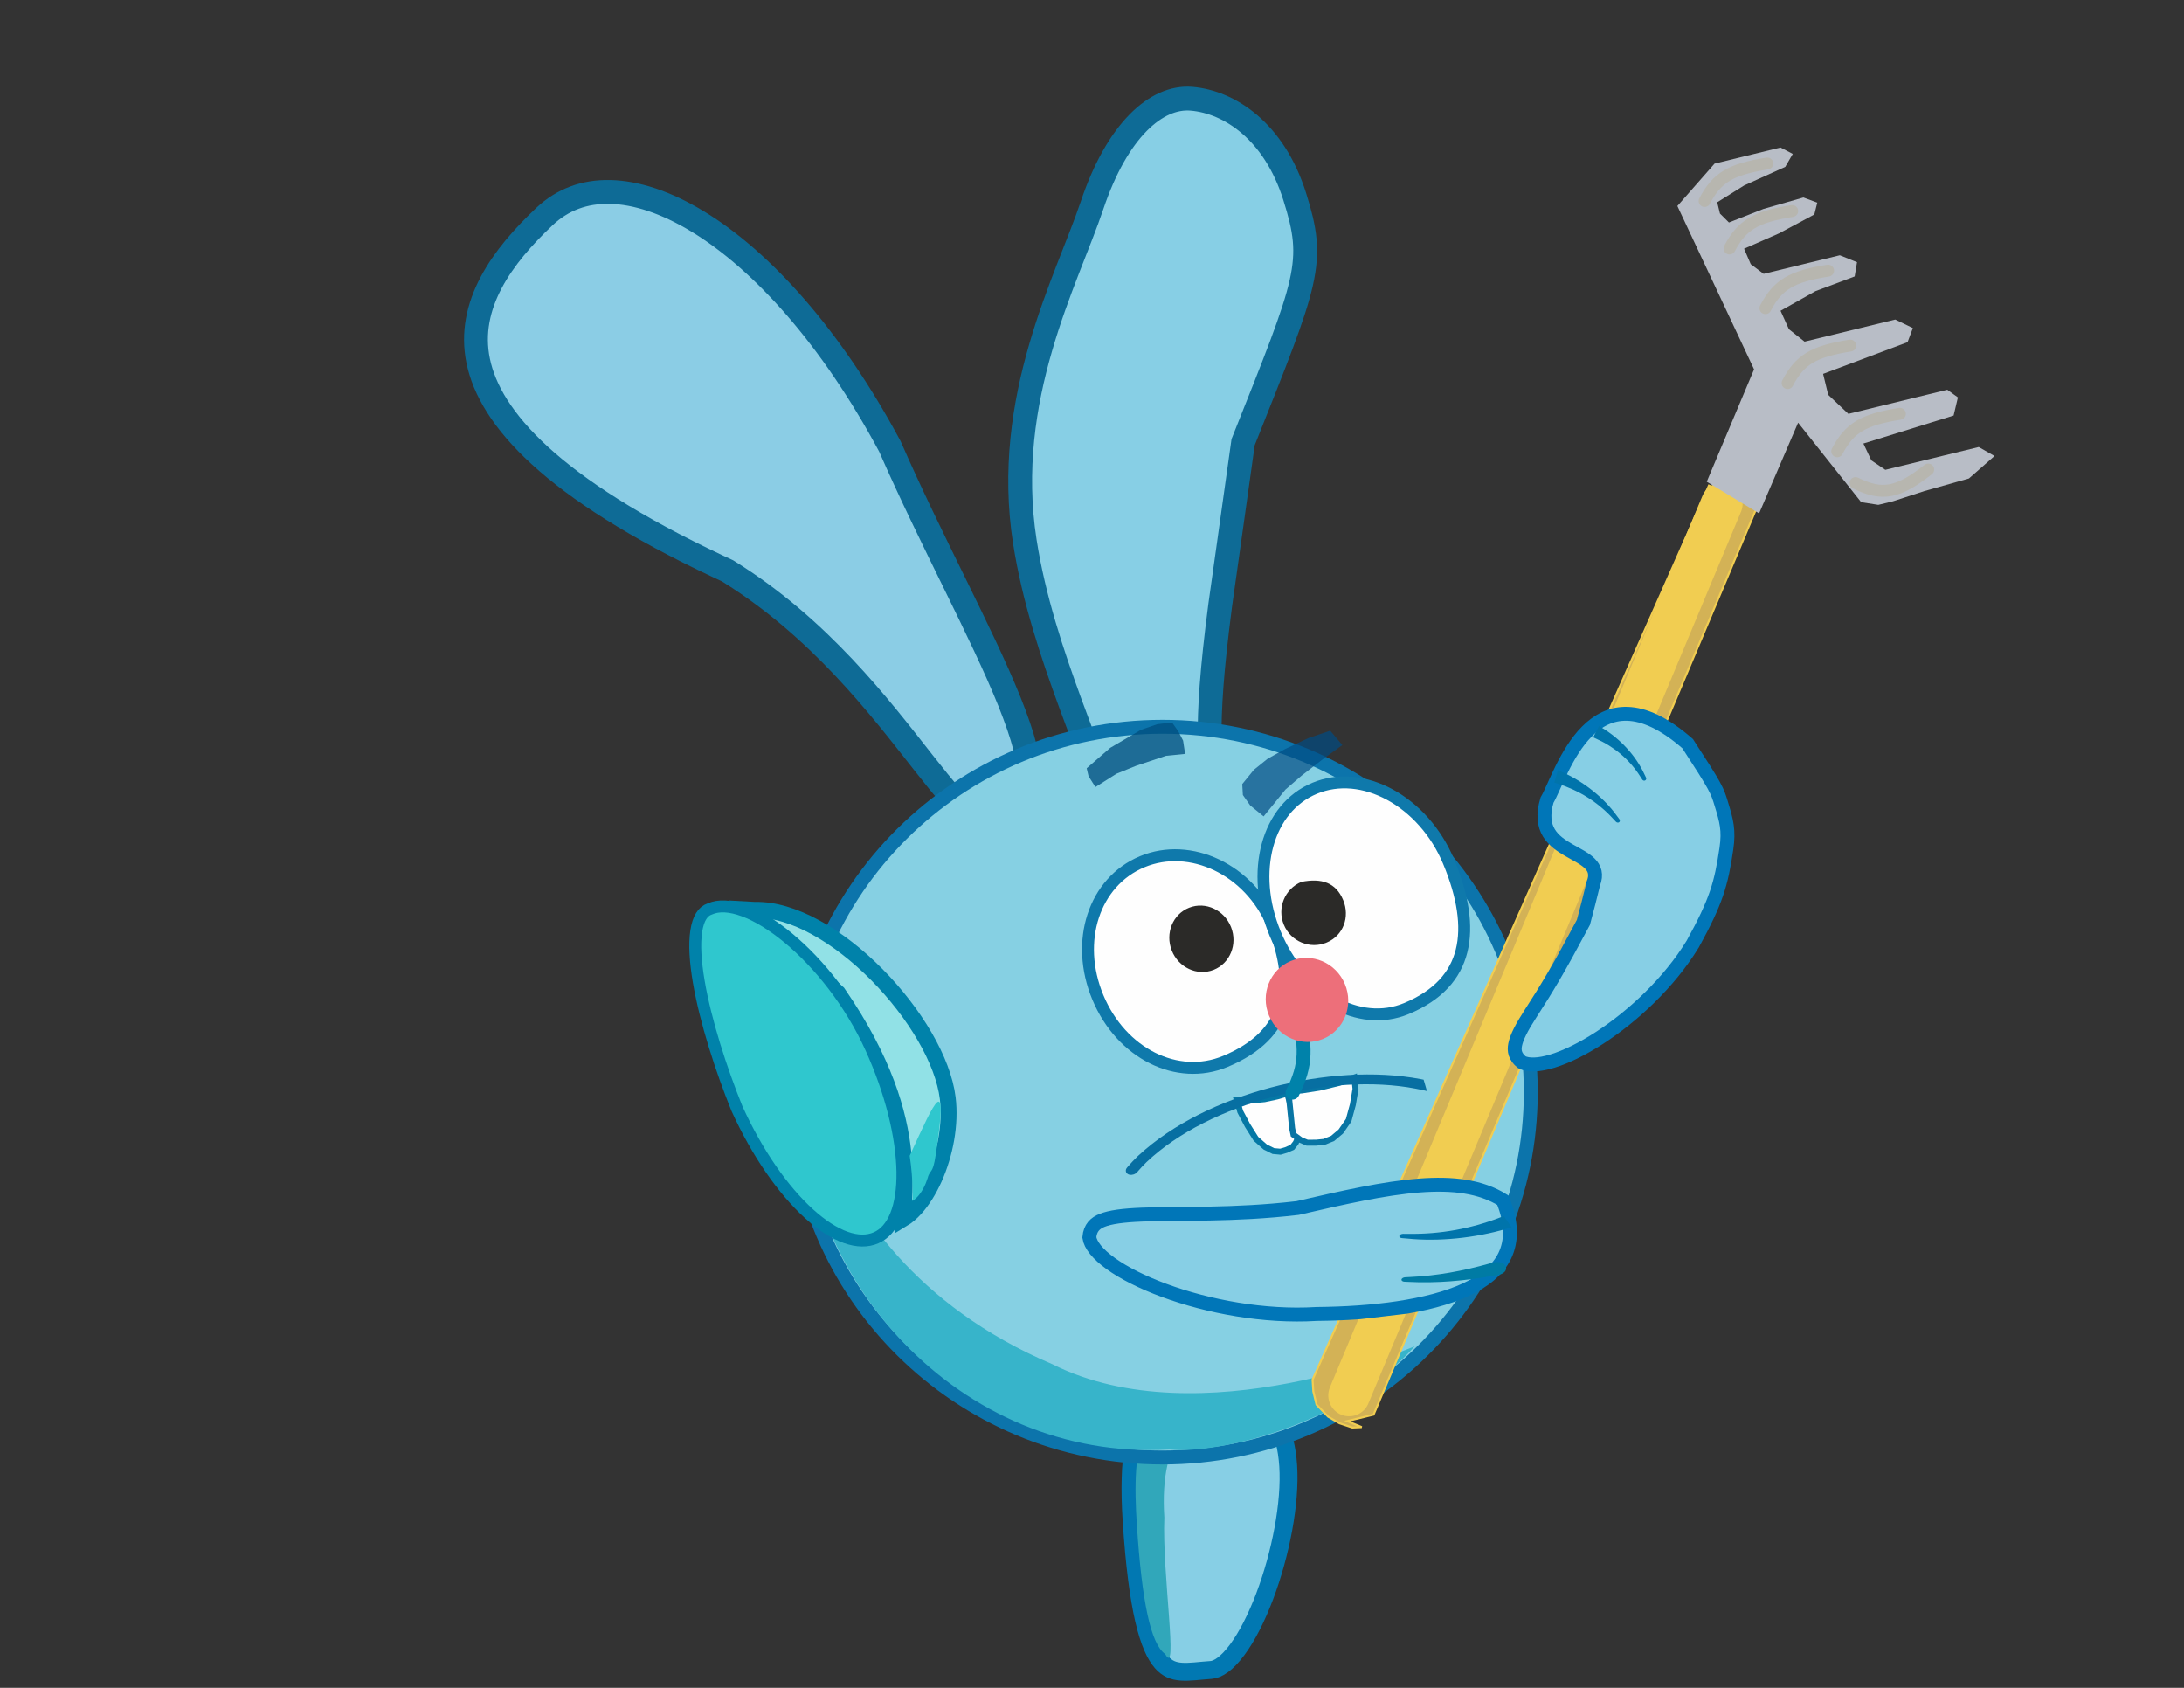 <svg width="1100" height="850" viewBox="0 0 1100 850" fill="none" xmlns="http://www.w3.org/2000/svg">
<rect x="0" y="0" width="1100" height="850" fill="#333333" stroke="none"/>
<path d="M550.004 103.458C562.738 65.537 582.48 48.268 600.097 49.731C619.142 51.314 641.701 65.933 652.109 99.023C662.649 132.53 658.99 140.144 626.115 222.652L618.55 276.523L614.609 304.49C605.796 372.036 610.259 379.559 611.164 417.237C611.393 426.721 611.614 434.964 611.543 442.017C611.47 449.137 611.097 454.461 610.302 458.22C609.511 461.97 608.536 463.075 607.926 463.463C607.268 463.879 605.603 464.37 601.66 462.713L599.058 461.619L596.894 463.414C593.383 466.323 590.842 466.836 589.056 466.509C587.32 466.19 585.329 464.9 583.003 461.627C578.056 454.67 566.763 441.357 562.199 421.877C553.166 383.323 525.172 330.31 516.169 272.773C504.86 200.497 537.398 140.999 550.004 103.458Z" fill="#87CFE5" stroke="#0E6B96" stroke-width="12"/>
<path d="M274.209 109.052C283.334 100.449 294.481 96.37 307.331 96.663C320.403 96.96 335.429 101.813 351.515 111.601C383.651 131.152 418.514 169.492 448.2 224.804C458.662 248.696 470.263 272.214 480.942 294.003C491.693 315.937 501.469 336.039 508.397 353.283C515.427 370.787 519.075 384.326 518.479 393.417C518.191 397.801 516.963 400.314 515.523 401.796C514.138 403.223 511.59 404.684 506.526 405.195L502.864 405.566L500.886 408.626C498.203 412.775 496.424 413.52 495.844 413.662C495.284 413.799 493.73 413.892 490.558 411.839C487.445 409.825 483.776 406.383 479.377 401.46C475.025 396.591 470.242 390.603 464.833 383.729C443.338 356.411 412.95 316.276 366.677 287.631L366.354 287.431L366.006 287.27L361.94 285.378C277.422 245.717 246.795 210.413 240.864 181.857C234.953 153.403 253.139 128.918 274.209 109.052Z" fill="#8BCDE5" stroke="#0E6B96" stroke-width="12"/>
<g clip-path="url(#clip0_468_1115)">
<path d="M648.819 738.228C647.615 719.815 641.201 710.248 633.339 705.183C625.195 699.936 614.543 698.88 603.702 699.589C592.497 700.321 583.922 701.761 578.037 709.436C571.885 717.459 567.83 733.38 569.957 765.93C571.418 788.277 573.534 804.272 576.182 815.682C578.848 827.166 581.954 833.551 585.068 837.112C587.962 840.422 591.103 841.569 594.97 841.847C597.01 841.995 599.235 841.893 601.773 841.686C604.157 841.49 607.139 841.166 609.938 840.983C613.42 840.755 617.995 837.741 623.122 830.837C628.072 824.171 632.822 814.828 636.885 804.129C645.032 782.678 650.034 756.821 648.819 738.228Z" fill="#87CFE5" stroke="#0178B2" stroke-width="9"/>
<path d="M616.543 703.646C572.917 695.474 570.061 729.186 572.582 767.764C575.104 806.341 579.522 827.939 586.866 832.971C593.701 845.552 585.263 792.375 586.43 764.239C580.887 679.42 660.682 720.417 616.543 703.646Z" fill="#31A7BA"/>
</g>
<path d="M585.5 366.001C687.975 366.001 771 448.407 771 550.001C771 651.595 687.975 734.001 585.5 734.001C483.025 734.001 400 651.595 400 550.001C400 448.407 483.025 366.001 585.5 366.001Z" fill="#86D0E3" stroke="#0C74AB" stroke-width="7"/>
<path d="M712.5 678.001C678 717.001 614 732.501 589 730.001C482 736.001 401.5 641.896 404 548.501C405.566 490.001 391 628.001 530 687.001C604.5 724.501 712.5 678.001 712.5 678.001Z" fill="#37B4CA"/>
<path d="M663.077 707.362L668.885 713.421L674.595 716.73L681.096 718.894L685.873 718.691L679.953 716.246L678.537 715.661L691.82 712.422L885.053 255.027L860.707 244.531L661.091 694.798L661.467 700.759L663.077 707.362Z" fill="#D3B256" stroke="#F1CD51"/>
<path d="M867.19 253.667L679.508 702.732" stroke="#F1CD51" stroke-width="21" stroke-linecap="round"/>
<path d="M859.618 242.602L885.992 258.553L905.647 212.871L937.404 252.904L946.039 254.242L953.421 252.442L969.272 247.286L991.681 240.961L1004.56 229.643L996.617 225.124L949.558 236.598L942.536 231.854L938.511 223.366L983.954 209.273L986.125 200.135L980.784 196.273L930.957 208.422L920.802 198.846L918.226 188.283L960.768 172.315L963.435 165.209L954.567 160.915L908.892 172.051L901.012 165.795L896.789 156.494L914.417 146.601L934.123 139.214L935.306 132.039L926.637 128.557L888.28 137.909L881.783 133.037L878.418 125.249L896.08 117.5L913.807 108.012L915.287 102.056L908.299 99.456L888.197 105.218L870.798 112.043L866.281 107.549L864.894 101.861L878.469 93.386L899.163 84.036L902.95 77.518L896.786 74.286L863.567 82.385L844.824 103.742L883.454 186.001L859.618 242.602Z" fill="#B8BDC6"/>
<path d="M858.549 101.231C864.786 89.365 871.721 85.264 890.114 82.344" stroke="#B7B6AF" stroke-width="6" stroke-linecap="round"/>
<path d="M934.568 243.265C948.016 249.916 956.021 248.371 971.17 236.452" stroke="#B7B6AF" stroke-width="6" stroke-linecap="round"/>
<path d="M925.333 227.28C931.57 215.414 938.505 211.313 956.898 208.393" stroke="#B7B6AF" stroke-width="6" stroke-linecap="round"/>
<path d="M900.335 192.917C906.572 181.051 913.507 176.95 931.9 174.03" stroke="#B7B6AF" stroke-width="6" stroke-linecap="round"/>
<path d="M889.178 155.178C895.416 143.312 902.351 139.211 920.744 136.291" stroke="#B7B6AF" stroke-width="6" stroke-linecap="round"/>
<path d="M871.104 125.152C877.341 113.286 884.276 109.185 902.669 106.265" stroke="#B7B6AF" stroke-width="6" stroke-linecap="round"/>
<path d="M766.53 534.961C762.987 532.109 762.514 529.152 763.122 526.097C763.862 522.379 766.387 517.424 770.848 510.519C779.351 497.355 784.904 488.176 797.5 464.5L800 455L802.5 445C809.682 426.485 770.359 432.596 779.173 402.954C786.523 390.492 802 332.5 850 374.5C864.647 397 864.855 397.969 867 405C869.5 413.198 870.903 418 869.5 427.5C866.907 445.055 864.5 453.733 852.551 475.449L852.447 475.598L852.353 475.753C840.702 494.724 822.726 511.595 805.586 522.7C797.046 528.232 788.856 532.238 781.927 534.355C775.026 536.464 769.753 536.584 766.53 534.961Z" fill="#87CFE5" stroke="#0076B8" stroke-width="7"/>
<path d="M813.867 413.819C814.076 414.043 814.368 414.193 814.671 414.241C814.973 414.289 815.262 414.231 815.481 414.074C815.701 413.918 815.835 413.673 815.863 413.389C815.89 413.106 815.808 412.806 815.628 412.561C815.237 412.036 814.857 411.527 814.46 411.007C807.726 401.568 797.408 393.454 786.485 388.665C785.872 388.379 785.288 388.109 784.671 387.832C784.064 389.919 783.456 392.006 782.849 394.093C783.449 394.287 784.018 394.472 784.613 394.674C795.218 398.029 804.741 403.86 812.549 412.421C812.995 412.888 813.426 413.344 813.867 413.819Z" fill="#0074AB"/>
<path d="M827.173 392.645C827.321 392.874 827.561 393.041 827.832 393.114C828.102 393.186 828.382 393.157 828.616 393.03C828.851 392.903 829.024 392.685 829.107 392.421C829.189 392.157 829.174 391.868 829.056 391.622C828.801 391.093 828.551 390.581 828.288 390.056C823.955 380.581 816.037 372.027 806.89 366.542C806.38 366.218 805.894 365.912 805.378 365.596C804.396 367.502 803.413 369.408 802.43 371.314C802.948 371.55 803.436 371.776 803.947 372.019C813.089 376.128 820.731 382.465 826.235 391.213C826.553 391.691 826.86 392.158 827.173 392.645Z" fill="#0074AB"/>
<g clip-path="url(#clip1_468_1115)">
<path d="M548.663 623.137C549.096 618.236 551.659 615.972 555.031 614.599C559.134 612.928 565.619 612.057 575.279 611.671C593.693 610.936 621.804 612.104 653.143 608.407L653.597 608.353L654.039 608.252C676.783 603.011 697.074 598.402 714.763 597.035C731.734 595.723 745.762 597.439 756.941 604.408C761.672 616.012 761.392 625.179 757.917 632.386C754.403 639.671 747.499 645.226 738.293 649.482C719.512 658.165 691.085 661.457 663.331 661.714L663.118 661.716L662.905 661.729C636.765 663.32 608.491 658.029 586.376 649.871C575.358 645.807 566.053 641.097 559.419 636.318C552.812 631.558 549.213 626.99 548.663 623.137Z" fill="#87CFE5" stroke="#0076B8" stroke-width="7"/>
<path d="M706.722 621.353C706.295 621.35 705.852 621.459 705.491 621.646C705.132 621.834 704.884 622.085 704.802 622.354C704.719 622.622 704.807 622.89 705.044 623.107C705.28 623.323 705.645 623.472 706.061 623.509C706.957 623.59 707.828 623.665 708.727 623.736C724.545 625.374 742.862 623.479 758.709 618.836C759.614 618.587 760.474 618.348 761.375 618.091C760.061 616.2 758.748 614.309 757.434 612.418C756.628 612.721 755.862 613.007 755.055 613.301C740.877 618.708 725.517 621.608 709.398 621.362C708.499 621.363 707.625 621.361 706.722 621.353Z" fill="#0074AB"/>
<path d="M707.707 643.245C707.269 643.267 706.829 643.403 706.484 643.612C706.141 643.821 705.919 644.085 705.869 644.359C705.819 644.633 705.943 644.897 706.212 645.106C706.48 645.314 706.87 645.449 707.299 645.47C708.08 645.507 708.818 645.54 709.601 645.571C723.298 646.319 738.329 644.973 752.152 642.491C752.938 642.358 753.688 642.232 754.472 642.097C755.873 641.86 757.084 641.296 757.826 640.493C758.567 639.692 758.779 638.717 758.427 637.821C758.076 636.924 757.195 636.19 755.995 635.817C754.791 635.442 753.366 635.458 752.018 635.826C751.277 636.026 750.571 636.219 749.833 636.416C736.801 640.05 723.847 642.491 710.004 643.124C709.225 643.167 708.488 643.208 707.707 643.245Z" fill="#007BA4"/>
</g>
<path opacity="0.77" d="M547.315 386.918L559.167 376.613L574.684 367.513L582.963 364.681L590.326 363.848L593.422 368.198L595.886 372.975L596.896 379.654L587.289 380.622L572.531 385.529L562.356 389.641L551.705 396.375L548.262 390.879L547.315 386.918Z" fill="#004F80"/>
<g clip-path="url(#clip2_468_1115)">
<path d="M629.244 554.296L629.291 554.298L629.336 554.293L636.876 553.549L636.915 553.546L636.953 553.537L643.297 552.168L643.321 552.163L648.315 550.702L653.55 568.592L654.226 571.87L652.655 575.505L650.895 577.771L647.816 579.129L644.879 579.988L641.354 579.667L637.297 577.662L632.588 573.522L628.347 566.79L624.683 559.843L623 554.091L629.244 554.296Z" fill="#FEFEFE" stroke="#0578A5" stroke-width="3"/>
<path d="M674.537 545.31L674.474 545.333L674.406 545.35L664.565 547.754L664.508 547.768L664.452 547.777L655.817 549.118L655.782 549.123L648.937 549.813L650.805 568.239L651.493 571.461L655.131 574.113L658.381 575.459L662.867 575.446L666.946 575.036L671.197 573.309L675.322 569.832L679.263 564.137L681.403 556.249L682.72 548.39L682.136 542.621L674.537 545.31Z" fill="#FEFEFE" stroke="#0875A4" stroke-width="3"/>
<path d="M722.062 549.66C722.753 549.451 723.41 549.071 723.867 548.554C724.326 548.035 724.662 547.265 724.393 546.429L724.392 546.428C724.125 545.604 723.416 545.17 722.75 545.001C720.404 544.409 718.042 543.894 715.595 543.435L715.363 543.391C692.868 539.156 665.775 540.883 640.048 547.684C614.724 554.379 590.641 566.012 573.53 581.81L572.719 582.565L572.706 582.579C571.104 584.144 569.596 585.747 568.194 587.376L567.596 588.083C567.153 588.616 566.855 589.392 567.153 590.209L567.238 590.408C567.566 591.084 568.236 591.446 568.848 591.585L568.994 591.614C569.635 591.729 570.336 591.657 570.974 591.45L571.212 591.365C571.761 591.153 572.274 590.832 572.658 590.415L572.778 590.277L573.288 589.676L573.296 589.667C574.575 588.18 575.957 586.713 577.43 585.271L577.44 585.261L577.45 585.252C593.356 570.177 616.559 558.878 641.161 552.37C665.765 545.862 691.677 544.17 712.95 548.225L712.978 548.23L712.989 548.234C715.371 548.677 717.664 549.176 719.94 549.751C720.611 549.92 721.369 549.871 722.062 549.66Z" fill="#076FA2"/>
</g>
<path d="M575.26 433.975C599.545 423.857 629.366 437.872 640.927 465.62C647.451 481.276 649.328 495.213 645.822 506.744C642.364 518.114 633.491 527.725 617.158 534.53C592.965 544.61 564.74 530.577 552.949 502.278C541.157 473.977 551.068 444.055 575.26 433.975Z" fill="#FEFEFE" stroke="#0F79AB" stroke-width="6"/>
<path d="M662.153 396.978C674.094 392.003 687.659 393.471 700.012 400.165C712.36 406.857 723.284 418.685 729.644 433.95C736.809 451.145 739.271 466.432 736.12 478.94C733.021 491.242 724.4 501.228 708.372 507.906C696.435 512.879 683.295 511.381 671.35 504.624C659.392 497.86 648.8 485.887 642.32 470.334C635.839 454.782 634.797 438.83 638.414 425.576C642.027 412.337 650.216 401.952 662.153 396.978Z" fill="#FEFEFE" stroke="#0F79AB" stroke-width="6"/>
<path d="M651 550.256C658.107 536.329 658.068 526.891 652.957 508" stroke="#0082AA" stroke-width="7" stroke-linecap="round"/>
<path d="M666.448 523.181C677.001 518.785 681.897 506.44 677.384 495.61C672.872 484.78 660.659 479.564 650.107 483.961C639.554 488.358 634.658 500.702 639.171 511.532C643.683 522.363 655.896 527.578 666.448 523.181Z" fill="#ED6F7A"/>
<path d="M676.509 453.276C680.024 461.713 676.593 471.169 668.199 474.667C659.805 478.164 650.15 474.16 646.635 465.724C643.119 457.287 647.075 447.612 655.469 444.114C665.698 442.093 672.849 444.492 676.509 453.276Z" fill="#2B2A28"/>
<path d="M611.264 488.426C619.512 485.178 623.438 475.537 620.033 466.891C616.628 458.246 607.182 453.87 598.934 457.119C590.686 460.367 586.76 470.008 590.165 478.654C593.569 487.299 603.016 491.675 611.264 488.426Z" fill="#2B2A28"/>
<path opacity="0.7" d="M625.669 394.877L631.539 387.662L638.487 382.074L647.247 377.21L658.919 371.718L669.972 367.971L676.094 375.201L666.349 382.26L655.502 390.672L647.453 397.613L642.317 403.926L636.447 411.141L629.705 405.655L625.99 400.384L625.669 394.877Z" fill="#014C83"/>
<path d="M380.383 458.203C389.731 458.002 400.181 461.206 410.837 467.038C421.456 472.85 432.032 481.139 441.561 490.75C460.748 510.103 475.034 534.134 477.343 553.026C478.948 566.152 476.071 581.163 470.606 593.388C467.881 599.483 464.577 604.74 461.01 608.662C458.954 610.924 456.881 612.663 454.852 613.887C454.854 613.781 454.856 613.672 454.858 613.562C454.917 611.241 455.113 608.564 455.309 605.276C455.694 598.79 456.032 590.535 455 580.556C452.928 560.537 445.386 533.966 422.315 500.424L422.057 500.048L421.717 499.742C407.913 487.36 397.532 478.093 389.972 471.152C383.24 464.971 378.915 460.784 376.432 457.968C377.469 458.021 378.657 458.1 380.013 458.194L380.197 458.207L380.383 458.203Z" fill="#91E1E6" stroke="#0082AA" stroke-width="8"/>
<path d="M471.318 581.403C469.657 592.51 468.658 587.448 466.44 595.357C469.615 565.56 471.945 597.009 459.494 604.878C459.715 605.811 460.082 594.401 458.18 582.05C471.323 553.34 477.652 539.042 471.318 581.403Z" fill="#2FC7CE"/>
<path d="M350.668 468.986C351.675 462.335 354.092 458.889 357.453 457.761L357.579 457.719L357.699 457.666C361.913 455.825 367.641 456.05 374.58 458.605C381.472 461.142 389.185 465.848 397.019 472.343C412.681 485.327 428.407 505.109 438.611 527.618C448.878 550.268 454.235 572.504 454.511 590.052C454.649 598.83 453.512 606.285 451.207 611.996C448.911 617.681 445.532 621.48 441.214 623.367C432.55 627.152 420.565 623.114 407.424 611.187C394.509 599.466 381.441 580.911 371.175 558.277C363.229 538.631 355.366 514.426 351.946 494.389C350.23 484.329 349.675 475.546 350.668 468.986Z" fill="#2FC7CE" stroke="#0082AA" stroke-width="6"/>
<defs>
<clipPath id="clip0_468_1115">
<rect width="151" height="90" fill="white" transform="matrix(-0.065 -0.998 -0.998 0.065 660.656 842.679)"/>
</clipPath>
<clipPath id="clip1_468_1115">
<rect width="69.671" height="221.382" fill="white" transform="translate(550.162 680.27) rotate(-96.728)"/>
</clipPath>
<clipPath id="clip2_468_1115">
<rect width="161.407" height="56" fill="white" transform="translate(554 561.33) rotate(-16.311)"/>
</clipPath>
</defs>
</svg>
